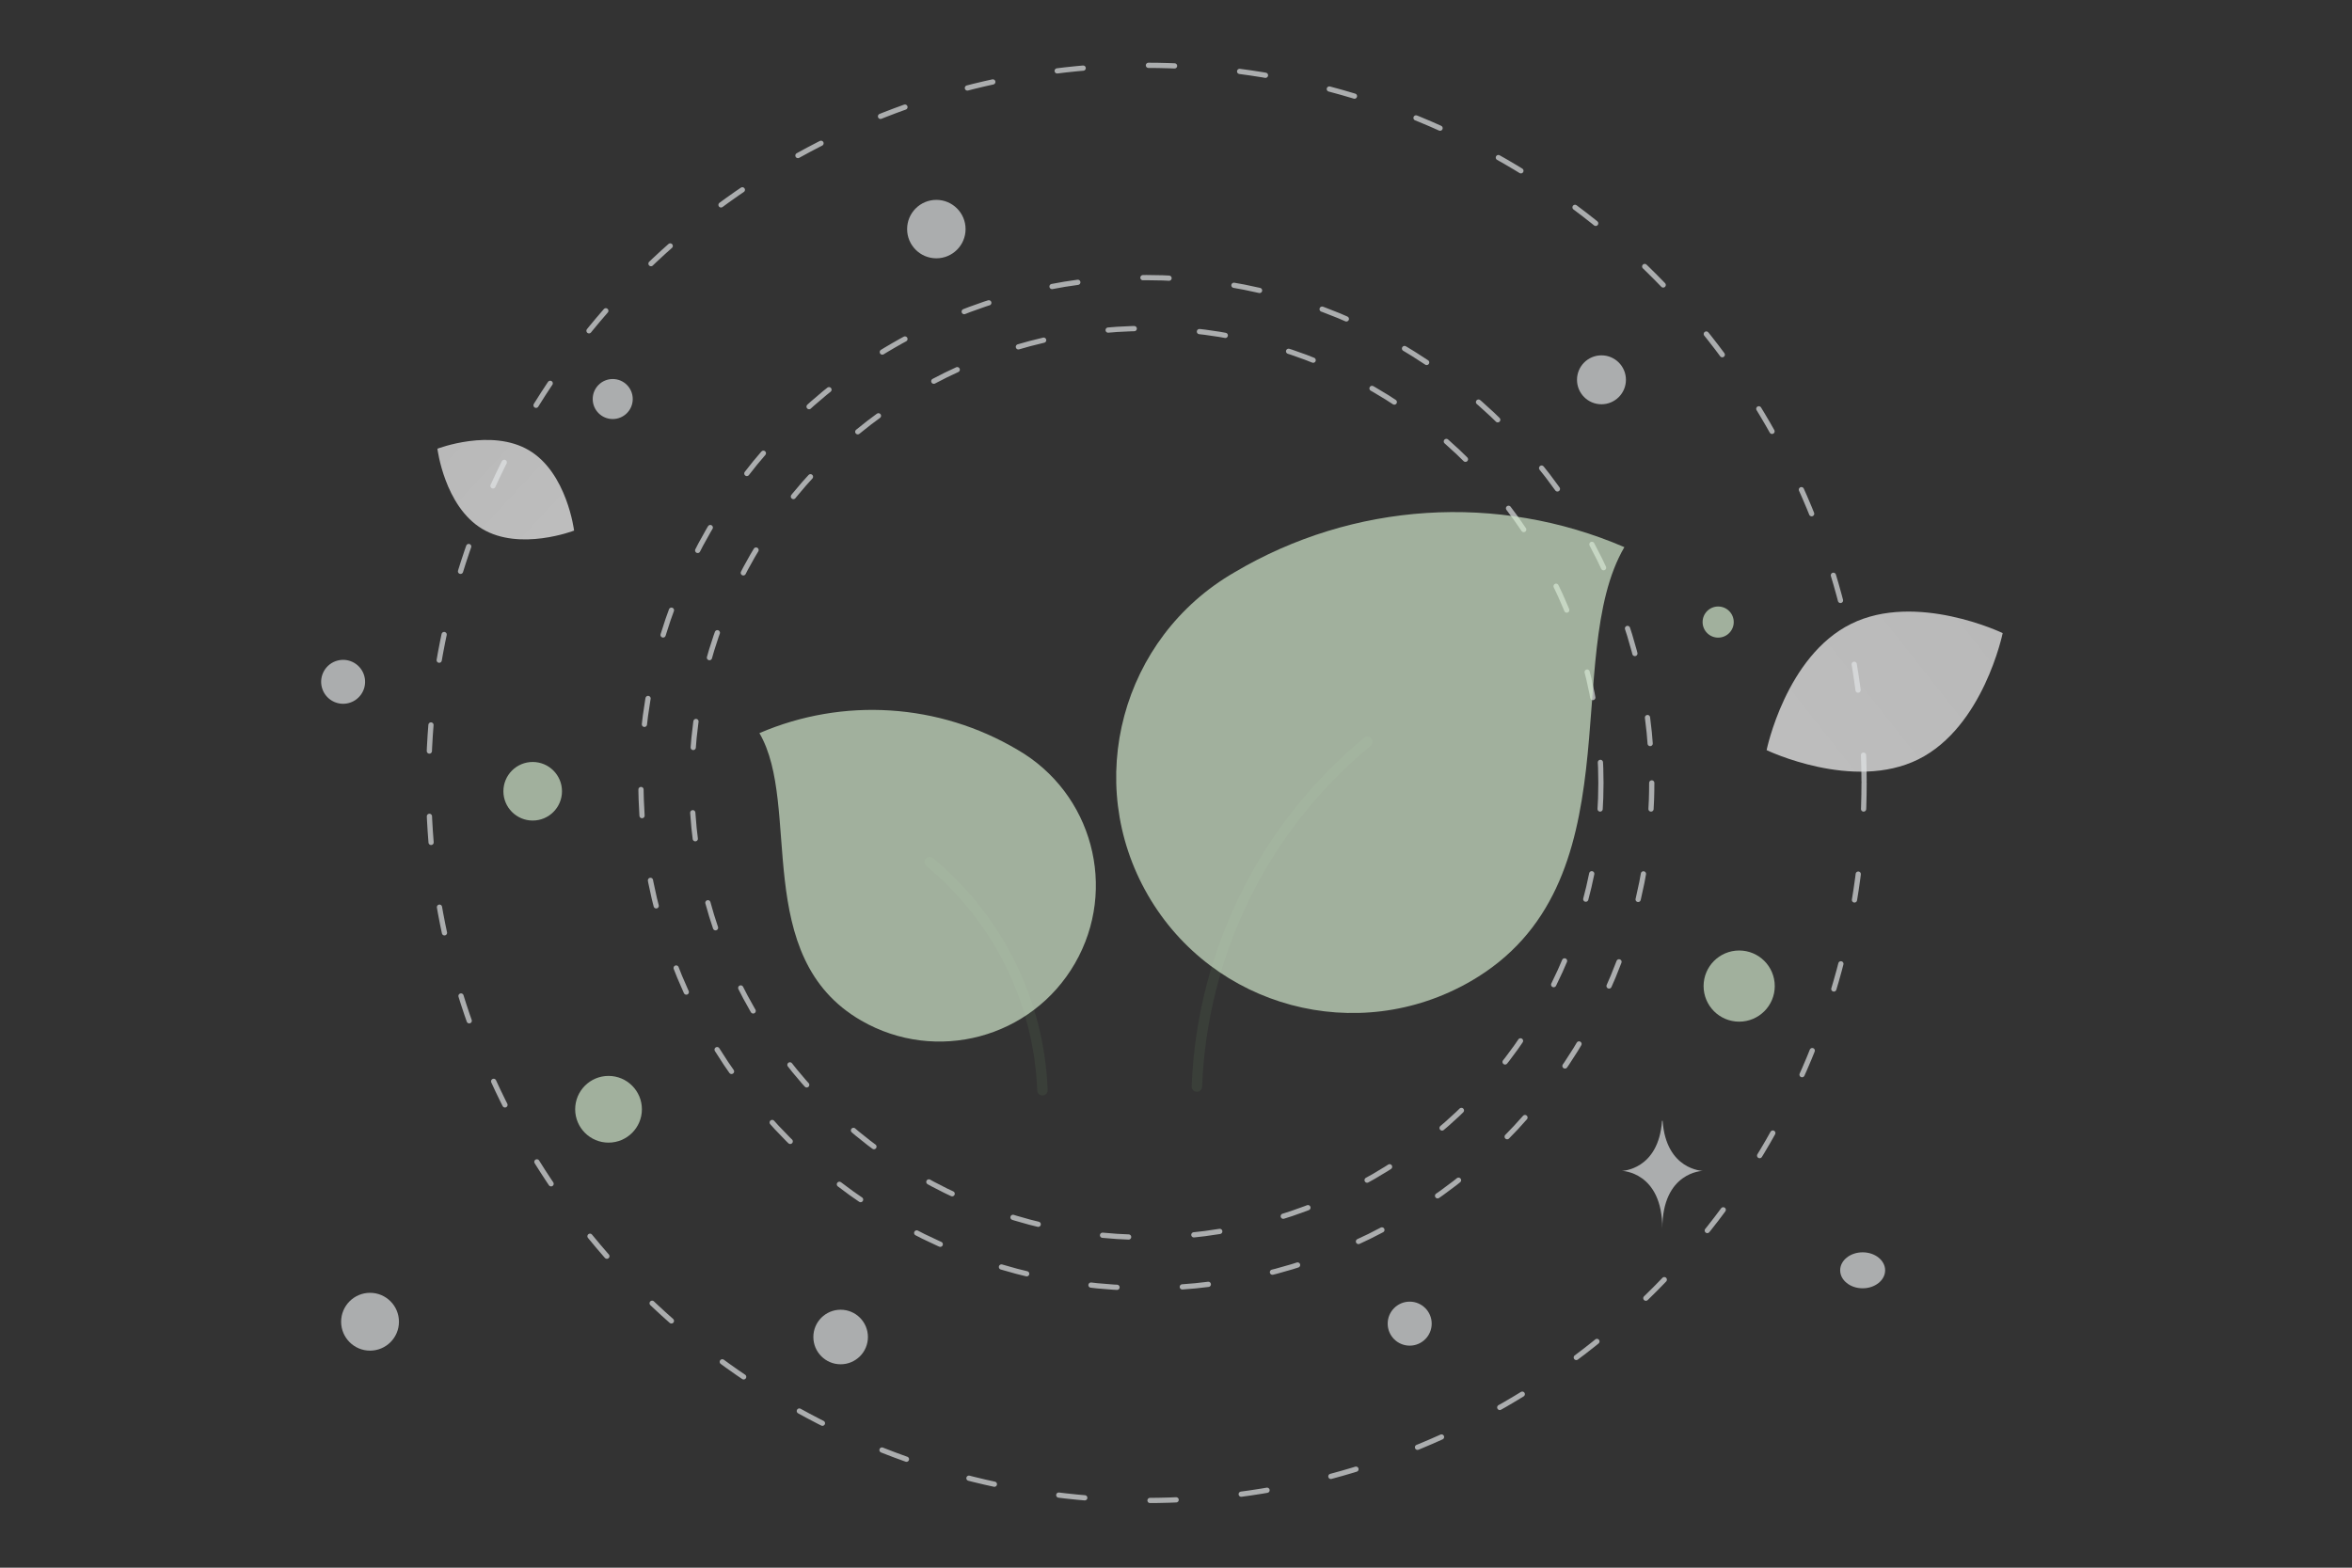 <?xml version="1.0" encoding="UTF-8" standalone="no"?>
<!DOCTYPE svg PUBLIC "-//W3C//DTD SVG 1.1//EN" "http://www.w3.org/Graphics/SVG/1.1/DTD/svg11.dtd">
<svg width="100%" height="100%" viewBox="0 0 900 600" version="1.1" xmlns="http://www.w3.org/2000/svg" xmlns:xlink="http://www.w3.org/1999/xlink" xml:space="preserve" xmlns:serif="http://www.serif.com/" style="fill-rule:evenodd;clip-rule:evenodd;stroke-linecap:round;stroke-linejoin:bevel;">
    <rect x="0" y="0" width="900" height="600" fill="#333333" stroke="none"/>
    <rect x="0" y="0" width="900" height="600" style="fill:none;"/>
    <path d="M734.038,290.632C709.098,303.004 675.996,287.096 675.996,287.096C675.996,287.096 683.353,251.137 708.306,238.782C733.247,226.41 766.335,242.301 766.335,242.301C766.335,242.301 758.979,278.26 734.038,290.632Z" style="fill:url(#_Linear1);fill-rule:nonzero;"/>
    <path d="M184.523,202.42C198.962,211.074 219.678,203.074 219.678,203.074C219.678,203.074 216.97,181.046 202.521,172.402C188.082,163.748 167.375,171.738 167.375,171.738C167.375,171.738 170.084,193.766 184.523,202.42Z" style="fill:url(#_Linear2);fill-rule:nonzero;"/>
    <g transform="matrix(-1,-7.65714e-16,7.65714e-16,-1,1331,754.806)">
        <circle cx="665.499" cy="377.403" r="13.618" style="fill:rgb(210,231,204);fill-opacity:0.69;"/>
    </g>
    <g transform="matrix(-1,-7.65714e-16,7.65714e-16,-1,407.674,605.678)">
        <circle cx="203.837" cy="302.839" r="11.21" style="fill:rgb(210,231,204);fill-opacity:0.69;"/>
    </g>
    <g transform="matrix(-1,0,0,1,232.858,424.551)">
        <circle cx="0" cy="0" r="12.767" style="fill:rgb(210,231,204);fill-opacity:0.69;"/>
    </g>
    <g transform="matrix(-1,0,0,1,657.463,238.082)">
        <circle cx="0" cy="0" r="5.958" style="fill:rgb(210,231,204);fill-opacity:0.69;"/>
    </g>
    <g transform="matrix(-1,0,0,1,234.461,152.721)">
        <circle cx="0" cy="0" r="7.66" style="fill:rgb(225,228,229);fill-opacity:0.69;"/>
    </g>
    <g transform="matrix(-1,0,0,1,141.598,505.864)">
        <circle cx="0" cy="0" r="11.065" style="fill:rgb(225,228,229);fill-opacity:0.69;"/>
    </g>
    <g transform="matrix(-1,0,0,1,539.422,506.599)">
        <circle cx="0" cy="0" r="8.421" style="fill:rgb(225,228,229);fill-opacity:0.69;"/>
    </g>
    <g transform="matrix(-1,0,0,1,612.805,145.362)">
        <circle cx="0" cy="0" r="9.362" style="fill:rgb(225,228,229);fill-opacity:0.69;"/>
    </g>
    <g transform="matrix(0.259,0.966,0.966,-0.259,131.297,260.95)">
        <circle cx="0" cy="0" r="8.407" style="fill:rgb(225,228,229);fill-opacity:0.69;"/>
    </g>
    <g transform="matrix(-1,0,0,1,358.296,87.68)">
        <circle cx="0" cy="0" r="11.184" style="fill:rgb(225,228,229);fill-opacity:0.69;"/>
    </g>
    <g transform="matrix(-1,0,0,1,712.748,486.183)">
        <ellipse cx="0" cy="0" rx="8.603" ry="6.883" style="fill:rgb(225,228,229);fill-opacity:0.69;"/>
    </g>
    <g transform="matrix(0,1,1,0,321.674,511.711)">
        <circle cx="0" cy="0" r="10.441" style="fill:rgb(225,228,229);fill-opacity:0.69;"/>
    </g>
    <path d="M635.979,428.949L636.204,428.949C637.537,447.833 651.581,448.124 651.581,448.124C651.581,448.124 636.094,448.426 636.094,470.246C636.094,448.426 620.608,448.124 620.608,448.124C620.608,448.124 634.646,447.833 635.979,428.949Z" style="fill:rgb(225,228,229);fill-opacity:0.69;fill-rule:nonzero;"/>
    <circle cx="438.658" cy="299.64" r="193.392" style="fill:none;stroke:rgb(225,228,229);stroke-opacity:0.69;stroke-width:2px;stroke-dasharray:10,25;"/>
    <circle cx="438.658" cy="299.64" r="274.64" style="fill:none;stroke:rgb(225,228,229);stroke-opacity:0.69;stroke-width:2px;stroke-dasharray:10,25;"/>
    <circle cx="438.659" cy="299.64" r="173.939" style="fill:none;stroke:rgb(225,228,229);stroke-opacity:0.69;stroke-width:2px;stroke-dasharray:10,25;"/>
    <path d="M523.216,283.936C483.693,316.549 459.969,364.53 457.991,415.852" style="fill:none;fill-rule:nonzero;stroke:rgb(98,128,89);stroke-opacity:0.16;stroke-width:4px;stroke-linejoin:round;"/>
    <path d="M472.384,219.039C429.115,244.02 414.268,299.311 439.223,342.534C464.178,385.758 519.485,400.546 562.754,375.564C626.578,338.715 597.045,251.387 621.572,209.408C573.187,188.573 517.727,192.154 472.384,219.039Z" style="fill:rgb(210,231,204);fill-opacity:0.69;"/>
    <path d="M355.713,329.932C381.88,351.525 397.587,383.292 398.897,417.271" style="fill:none;fill-rule:nonzero;stroke:rgb(98,128,89);stroke-opacity:0.16;stroke-width:4px;stroke-linejoin:round;"/>
    <path d="M389.368,286.964C418.015,303.503 427.845,340.111 411.323,368.728C394.8,397.346 358.183,407.137 329.535,390.597C287.278,366.2 306.831,308.381 290.592,280.587C322.627,266.793 359.346,269.164 389.368,286.964Z" style="fill:rgb(210,231,204);fill-opacity:0.69;"/>
    <defs>
        <linearGradient id="_Linear1" x1="0" y1="0" x2="1" y2="0" gradientUnits="userSpaceOnUse" gradientTransform="matrix(205.708,-162.716,162.716,205.708,638.265,329.223)"><stop offset="0" style="stop-color:white;stop-opacity:0.69"/><stop offset="1" style="stop-color:rgb(238,238,238);stop-opacity:0.69"/></linearGradient>
        <linearGradient id="_Linear2" x1="0" y1="0" x2="1" y2="0" gradientUnits="userSpaceOnUse" gradientTransform="matrix(-116.184,-107.95,107.95,-116.184,240.399,230.277)"><stop offset="0" style="stop-color:white;stop-opacity:0.69"/><stop offset="1" style="stop-color:rgb(238,238,238);stop-opacity:0.69"/></linearGradient>
    </defs>
</svg>
